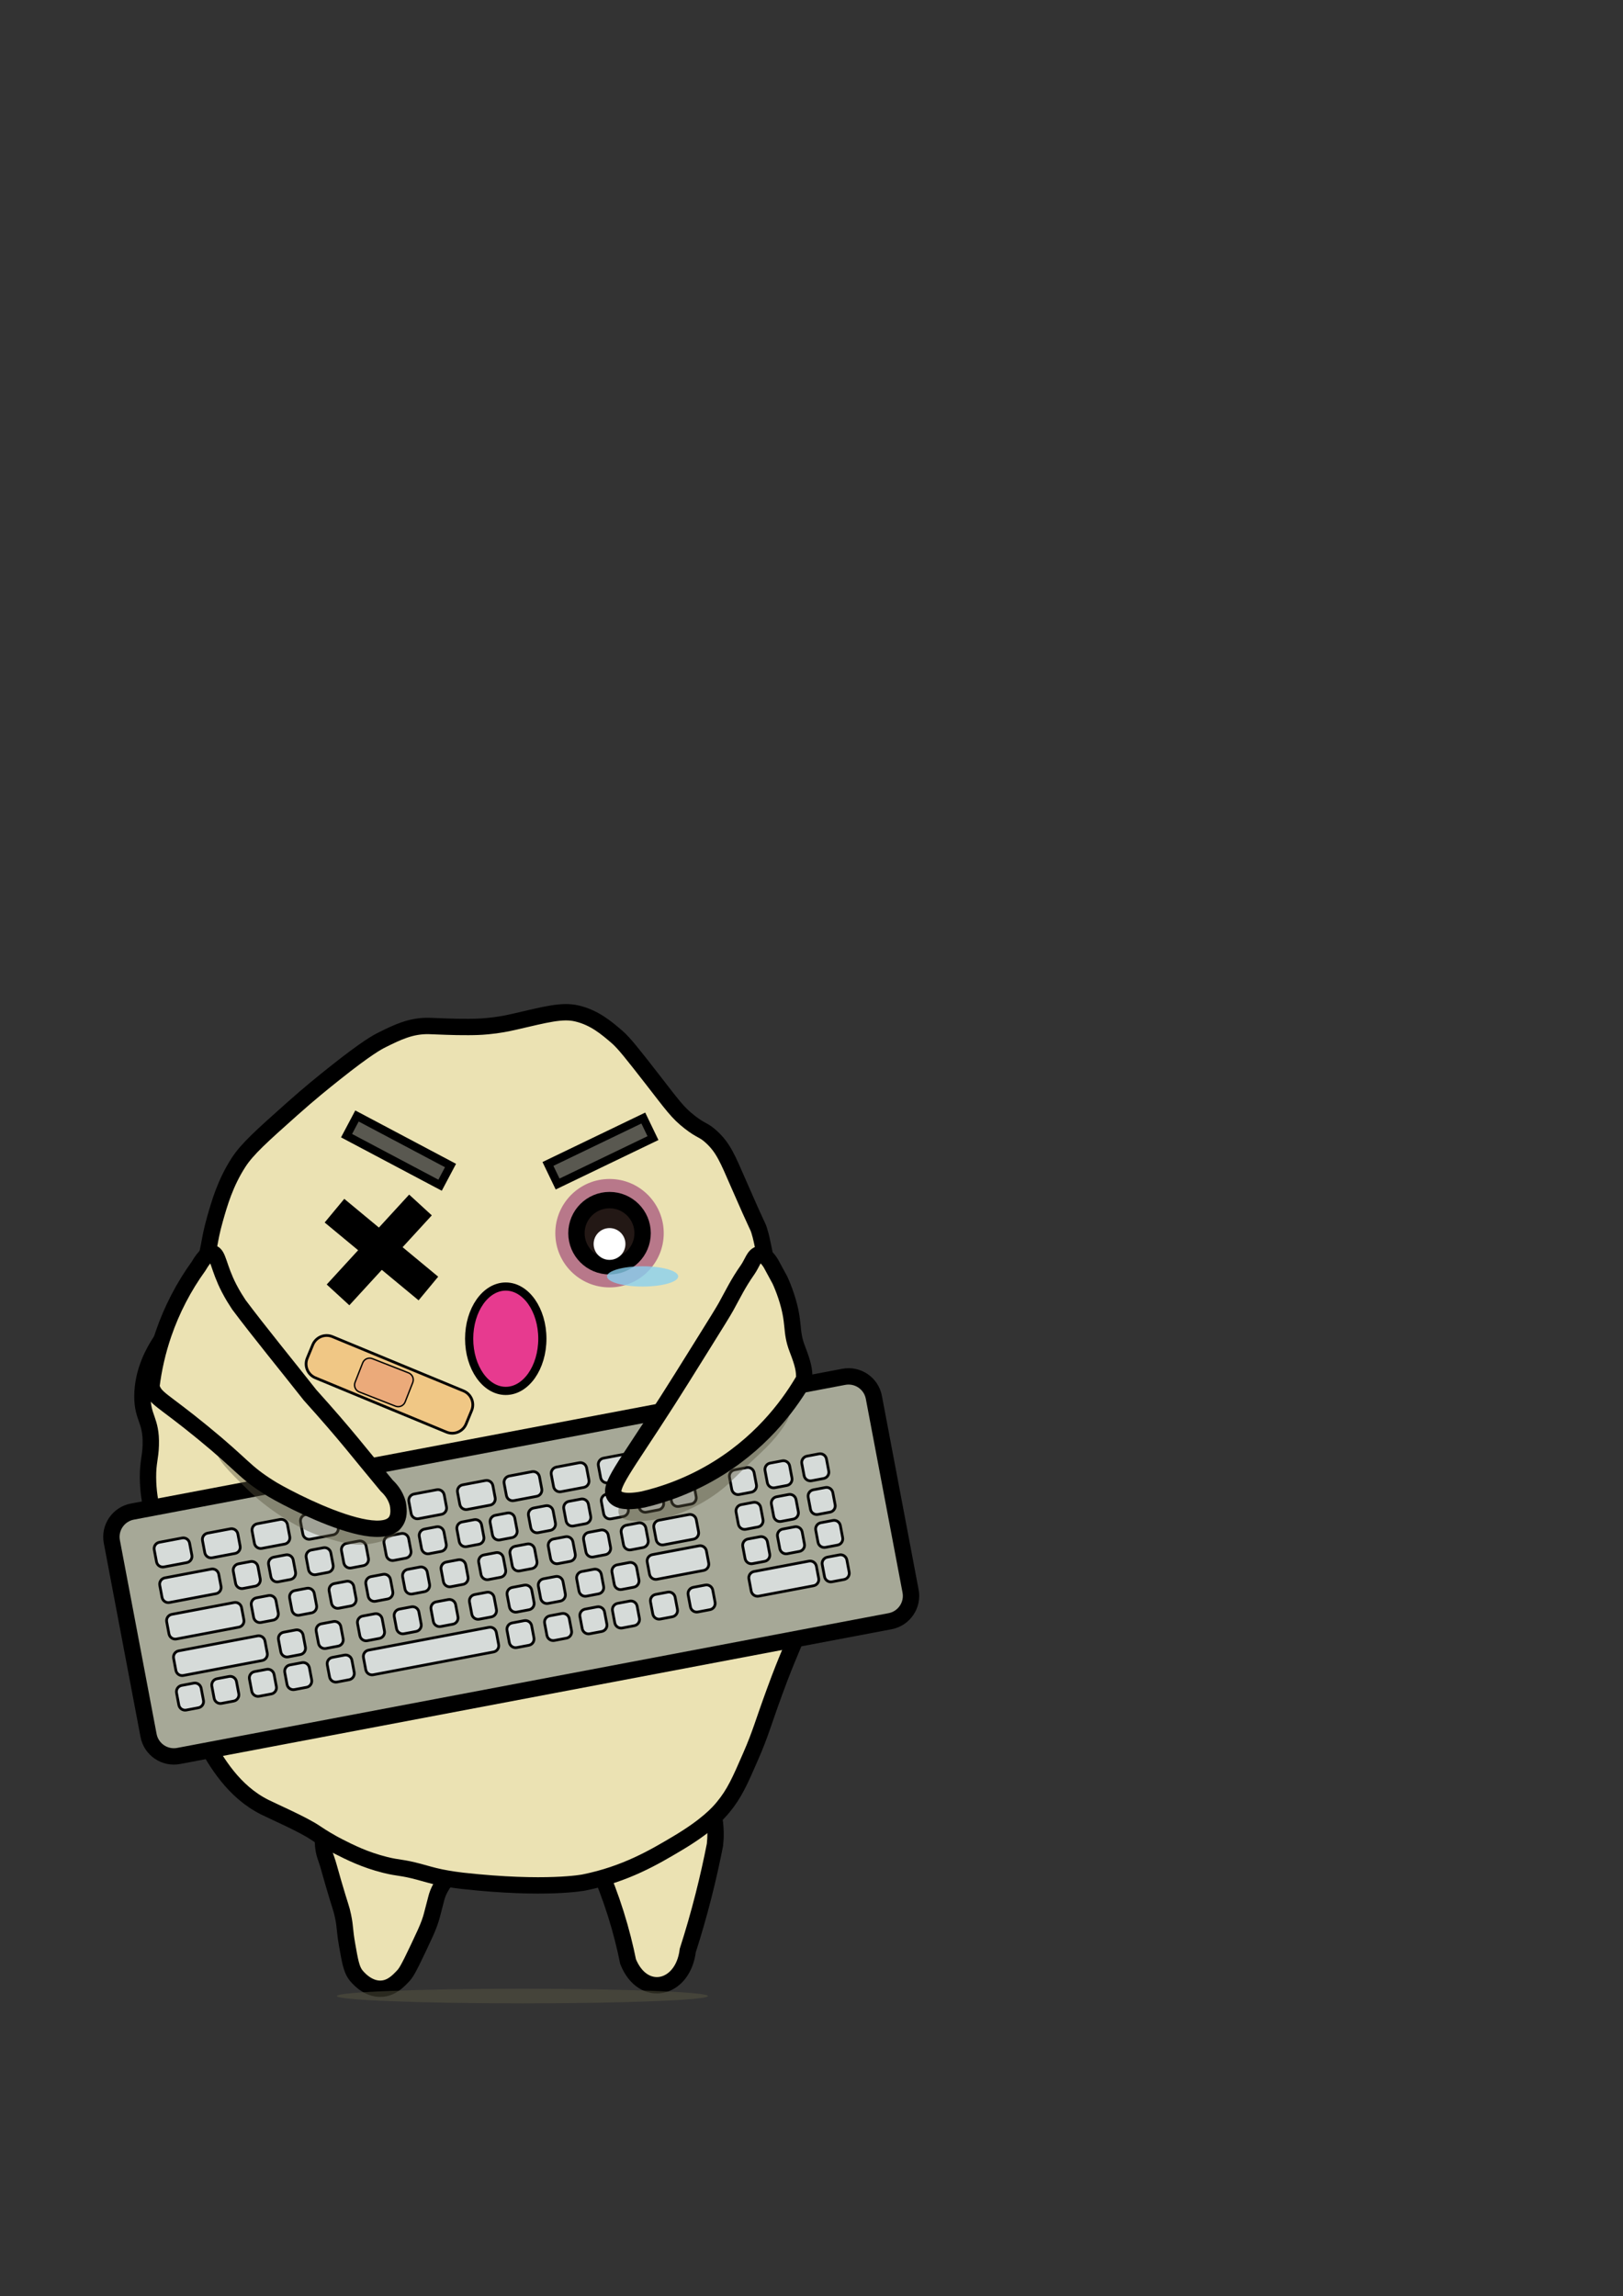 <?xml version="1.0" encoding="iso-8859-1"?>
<!-- Generator: Adobe Illustrator 27.0.0, SVG Export Plug-In . SVG Version: 6.00 Build 0)  -->
<svg version="1.1" id="&#x5716;&#x5C64;_1" xmlns="http://www.w3.org/2000/svg" xmlns:xlink="http://www.w3.org/1999/xlink" x="0px"
	 y="0px" viewBox="0 0 595.2 841.92" style="enable-background:new 0 0 595.2 841.92;" xml:space="preserve">
<rect x="0" y="0" width="595.2" height="841.92" fill="#333333" stroke="none"/>
<path style="fill:#EBE2B3;stroke:#000000;stroke-width:6;stroke-miterlimit:10;" d="M120.085,667.933
	c-0.681,1.42-1.582,3.788-1.66,6.766c0,0-0.083,3.19,0.928,6.021c0.018,0.051,0.155,0.434,0.337,0.961c0.84,2.43,0.87,2.9,2.55,8.68
	c2.7,9.28,2.92,9.08,3.57,12.26c0.9,4.37,0.44,4.48,1.53,10.72c1.01,5.77,1.55,8.69,3.06,10.72c0.39,0.52,4.25,5.55,9.7,5.11
	c3.58-0.29,5.96-2.8,7.66-4.6c1.03-1.08,1.83-2.19,5.62-10.21c2.19-4.63,3.3-7,4.09-9.19c0.42-1.16,0.7-2.09,0.91-2.9
	c0.86-3.27,1.41-5.38,1.64-6.29c0.53-2.1,1.8-5.08,5.11-8.68c-6.77-1.25-15.36-3.489-24.765-7.66
	C131.997,675.929,125.239,671.687,120.085,667.933z M219.39,684.55c2.21,5.04,4.42,10.77,6.43,17.15c1.98,6.3,3.44,12.2,4.52,17.57
	c5.54,13.65,20.13,10.29,21.88-4.08c2.03-6.32,3.99-13.06,5.8-20.2c1.63-6.43,3.01-12.63,4.17-18.55
	c0.155-1.364,0.244-2.854,0.22-4.454c-0.072-4.877-1.159-8.961-2.282-11.969C246.548,668.195,232.969,676.373,219.39,684.55z"/>
<path style="fill:#EBE2B3;stroke:#000000;stroke-width:6;stroke-miterlimit:10;" d="M55.8,553.89c-0.7-2.81-1.51-7.06-1.53-12.26
	c-0.02-5.53,0.88-7.05,1.02-11.74c0.28-9.29-3.05-9.82-3.06-17.87c0-9.56,4.66-17.06,6.13-19.4c3.34-5.35,4.67-4.59,8.68-10.72
	c3.73-5.7,5.45-10.74,7.15-15.83c2.95-8.83,2.25-10.6,4.6-18.89c1.66-5.86,3.77-13.33,8.68-20.94c3.2-4.96,8.6-9.77,19.4-19.4
	c6.94-6.19,11.94-10.18,15.83-13.28c11.86-9.44,15.76-11.46,17.36-12.26c5.61-2.78,10.66-5.29,17.36-5.11
	c3.37,0.09,8.68,0.42,14.39,0.37c0.81-0.01,2.64,0,5.02-0.15c1.02-0.07,2.73-0.2,4.79-0.48c3.5-0.47,6.13-1.09,6.94-1.28
	c11.68-2.7,17.58-4.33,22.98-3.06c6.49,1.52,10.85,5.28,14.81,8.68c2.51,2.16,5.96,6.58,12.77,15.32
	c7.57,9.73,9.32,12.34,13.79,15.83s5.03,2.67,8.17,5.62c4.18,3.92,5.75,7.77,9.7,16.85c7.55,17.36,6.93,15.09,7.66,17.36
	c0.74,2.33,1.16,4.62,2.11,9.18c1.2,5.77,1.55,8.55,3,16.87c1.13,6.46,1.66,9.7,2.04,11.23c2.56,10.37,6.41,17.41,7.66,19.91
	c5.85,11.68,5.26,25.49,4.09,53.11c-0.71,16.75-1.1,25.85-5.11,37.79c-2.07,6.16-3.02,6.87-8.17,20.94
	c-4.36,11.9-5.08,15.22-8.68,23.49c-4,9.2-6,13.8-10.21,18.89c-1.78,2.16-5.93,6.8-16.85,13.28
	c-8.193,4.862-18.829,11.225-34.21,14.3c0,0-13.775,2.754-44.365-0.605c-4.382-0.481-8.17-1.277-8.17-1.277
	c-3.351-0.704-5.258-1.33-7.915-2.043c-6.585-1.765-7.287-1.243-12.511-2.553c-7.369-1.847-12.886-4.619-16.851-6.638
	c-1.251-0.637-2.389-1.273-2.491-1.33c-3.386-1.882-5.744-3.502-6.207-3.815c-4.523-3.057-15.101-7.664-18.43-9.32
	c-11.599-5.767-17.906-16.764-21.96-24c-2-3.57-4.74-11.74-10.21-28.09c-3.61-10.79-5.44-16.26-6.13-19.91
	c-1.316-6.963-1.728-13.662-2.55-27.06C56.068,559.495,55.902,556.119,55.8,553.89z"/>
<path style="fill:#595850;stroke:#000000;stroke-width:3;stroke-miterlimit:10;" d="M127.094,416.405l3.824-7.22
	l34.296,18.167l-3.824,7.22L127.094,416.405z"/>
<path style="fill:#595850;stroke:#000000;stroke-width:3;stroke-miterlimit:10;" d="M200.95,426.771l34.971-16.832
	l3.543,7.362l-34.971,16.832L200.95,426.771z"/>
<ellipse style="opacity:0.47;fill:#5B5742;enable-background:new    ;" cx="191.57" cy="731.87" rx="68.04" ry="2.68"/>
<path style="fill:#A6A897;stroke:#000000;stroke-width:6;stroke-miterlimit:10;" d="M326.42,594.43l-260.9,49.41
	c-5.13,0.97-10.07-2.4-11.04-7.52l-13.46-71.04c-0.97-5.13,2.4-10.07,7.52-11.04l260.89-49.41c5.13-0.97,10.07,2.4,11.04,7.52
	l13.46,71.04C334.91,588.51,331.54,593.46,326.42,594.43L326.42,594.43z"/>
<ellipse style="fill:#E73A8F;stroke:#000000;stroke-width:3;stroke-miterlimit:10;" cx="185.474" cy="490.859" rx="13.423" ry="19.131"/>
<path style="fill:#D6DBD9;stroke:#000000;stroke-miterlimit:10;" d="M122.17,562.78l-8.36,1.58c-1.27,0.24-2.49-0.59-2.74-1.86
	l-0.84-4.43c-0.24-1.27,0.59-2.49,1.86-2.74l8.36-1.58c1.27-0.24,2.49,0.59,2.74,1.86l0.84,4.43
	C124.27,561.32,123.44,562.54,122.17,562.78z M161.88,555.26l-8.36,1.58c-1.27,0.24-2.49-0.59-2.74-1.86l-0.84-4.43
	c-0.24-1.27,0.59-2.49,1.86-2.74l8.36-1.58c1.27-0.24,2.49,0.59,2.74,1.86l0.84,4.43C163.98,553.79,163.15,555.02,161.88,555.26z
	 M68.5,572.95l-8.36,1.58c-1.27,0.24-2.49-0.59-2.74-1.86l-0.84-4.43c-0.24-1.27,0.59-2.49,1.86-2.74l8.36-1.58
	c1.27-0.24,2.49,0.59,2.74,1.86l0.84,4.43C70.61,571.48,69.77,572.71,68.5,572.95z M86.2,569.59l-8.36,1.58
	c-1.27,0.24-2.49-0.59-2.74-1.86l-0.84-4.43c-0.24-1.27,0.59-2.49,1.86-2.74l8.36-1.58c1.27-0.24,2.49,0.59,2.74,1.86l0.84,4.43
	c0.248,1.263-0.574,2.487-1.837,2.736C86.215,569.587,86.208,569.589,86.2,569.59z M231.38,542.1l-8.36,1.58
	c-1.27,0.24-2.49-0.59-2.74-1.86l-0.84-4.43c-0.24-1.27,0.59-2.49,1.86-2.74l8.36-1.58c1.27-0.24,2.49,0.59,2.74,1.86l0.84,4.43
	C233.49,540.63,232.65,541.85,231.38,542.1z M104.4,566.15l-8.36,1.58c-1.27,0.24-2.49-0.59-2.74-1.86l-0.84-4.43
	c-0.24-1.27,0.59-2.49,1.86-2.74l8.36-1.58c1.27-0.24,2.49,0.59,2.74,1.86l0.84,4.43C106.51,564.68,105.67,565.91,104.4,566.15z
	 M179.73,551.88l-8.36,1.58c-1.27,0.24-2.49-0.59-2.74-1.86l-0.84-4.43c-0.24-1.27,0.59-2.49,1.86-2.74l8.36-1.58
	c1.27-0.24,2.49,0.59,2.74,1.86l0.84,4.43C181.83,550.41,181,551.64,179.73,551.88z M196.82,548.64l-8.36,1.58
	c-1.27,0.24-2.49-0.59-2.74-1.86l-0.84-4.43c-0.24-1.27,0.59-2.49,1.86-2.74l8.36-1.58c1.27-0.24,2.49,0.59,2.74,1.86l0.84,4.43
	C198.92,547.18,198.09,548.4,196.82,548.64z M214.11,545.37l-8.36,1.58c-1.27,0.24-2.49-0.59-2.74-1.86l-0.84-4.43
	c-0.24-1.27,0.59-2.49,1.86-2.74l8.36-1.58c1.27-0.24,2.49,0.59,2.74,1.86l0.84,4.43C216.22,543.9,215.38,545.13,214.11,545.37z
	 M142.02,559.02l-8.36,1.58c-1.27,0.24-2.49-0.59-2.74-1.86l-0.84-4.43c-0.24-1.27,0.59-2.49,1.86-2.74l8.36-1.58
	c1.27-0.24,2.49,0.59,2.74,1.86l0.84,4.43c0.248,1.263-0.574,2.487-1.837,2.736C142.035,559.017,142.028,559.019,142.02,559.02z
	 M251.18,537.71l-8.36,1.58c-1.27,0.24-2.49-0.59-2.74-1.86l-0.84-4.43c-0.24-1.27,0.59-2.49,1.86-2.74l8.36-1.58
	c1.27-0.24,2.49,0.59,2.74,1.86l0.84,4.43C253.29,536.24,252.45,537.47,251.18,537.71z M79.19,584.35l-17.02,3.22
	c-1.27,0.24-2.49-0.59-2.74-1.86l-0.84-4.43c-0.24-1.27,0.59-2.49,1.86-2.74l17.02-3.22c1.27-0.24,2.49,0.59,2.74,1.86l0.84,4.43
	c0.248,1.263-0.574,2.487-1.837,2.736C79.205,584.347,79.198,584.349,79.19,584.35z M93.57,581.59l-4.43,0.84
	c-1.27,0.24-2.49-0.59-2.74-1.86l-0.84-4.43c-0.24-1.27,0.59-2.49,1.86-2.74l4.43-0.84c1.27-0.24,2.49,0.59,2.74,1.86l0.84,4.43
	C95.67,580.13,94.84,581.35,93.57,581.59z M106.51,579.14l-4.43,0.84c-1.27,0.24-2.49-0.59-2.74-1.86l-0.84-4.43
	c-0.24-1.27,0.59-2.49,1.86-2.74l4.43-0.84c1.27-0.24,2.49,0.59,2.74,1.86l0.84,4.43C108.62,577.67,107.78,578.9,106.51,579.14z
	 M120.3,576.53l-4.43,0.84c-1.27,0.24-2.49-0.59-2.74-1.86l-0.84-4.43c-0.24-1.27,0.59-2.49,1.86-2.74l4.43-0.84
	c1.27-0.24,2.49,0.59,2.74,1.86l0.84,4.43C122.41,575.06,121.57,576.29,120.3,576.53z M133.25,574.07l-4.43,0.84
	c-1.27,0.24-2.49-0.59-2.74-1.86l-0.84-4.43c-0.24-1.27,0.59-2.49,1.86-2.74l4.43-0.84c1.27-0.24,2.49,0.59,2.74,1.86l0.84,4.43
	C135.35,572.61,134.52,573.83,133.25,574.07L133.25,574.07z M148.84,571.31l-4.43,0.84c-1.27,0.24-2.49-0.59-2.74-1.86l-0.84-4.43
	c-0.24-1.27,0.59-2.49,1.86-2.74l4.43-0.84c1.27-0.24,2.49,0.59,2.74,1.86l0.84,4.43C150.95,569.84,150.11,571.07,148.84,571.31z
	 M161.78,568.85l-4.43,0.84c-1.27,0.24-2.49-0.59-2.74-1.86l-0.84-4.43c-0.24-1.27,0.59-2.49,1.86-2.74l4.43-0.84
	c1.27-0.24,2.49,0.59,2.74,1.86l0.84,4.43c0.248,1.263-0.574,2.487-1.837,2.736C161.795,568.847,161.788,568.849,161.78,568.85z
	 M175.58,566.24l-4.43,0.84c-1.27,0.24-2.49-0.59-2.74-1.86l-0.84-4.43c-0.24-1.27,0.59-2.49,1.86-2.74l4.43-0.84
	c1.27-0.24,2.49,0.59,2.74,1.86l0.84,4.43C177.68,564.78,176.85,566,175.58,566.24z M187.77,563.79l-4.43,0.84
	c-1.27,0.24-2.49-0.59-2.74-1.86l-0.84-4.43c-0.24-1.27,0.59-2.49,1.86-2.74l4.43-0.84c1.27-0.24,2.49,0.59,2.74,1.86l0.84,4.43
	C189.87,562.32,189.04,563.55,187.77,563.79z M201.82,561.13l-4.43,0.84c-1.27,0.24-2.49-0.59-2.74-1.86l-0.84-4.43
	c-0.24-1.27,0.59-2.49,1.86-2.74l4.43-0.84c1.27-0.24,2.49,0.59,2.74,1.86l0.84,4.43C203.92,559.66,203.09,560.89,201.82,561.13z
	 M214.76,558.68l-4.43,0.84c-1.27,0.24-2.49-0.59-2.74-1.86l-0.84-4.43c-0.24-1.27,0.59-2.49,1.86-2.74l4.43-0.84
	c1.27-0.24,2.49,0.59,2.74,1.86l0.84,4.43C216.87,557.21,216.03,558.44,214.76,558.68z M228.55,556.06l-4.43,0.84
	c-1.27,0.24-2.49-0.59-2.74-1.86l-0.84-4.43c-0.24-1.27,0.59-2.49,1.86-2.74l4.43-0.84c1.27-0.24,2.49,0.59,2.74,1.86l0.84,4.43
	c0.248,1.263-0.574,2.487-1.837,2.736C228.565,556.057,228.558,556.059,228.55,556.06z M241.5,553.61l-4.43,0.84
	c-1.27,0.24-2.49-0.59-2.74-1.86l-0.84-4.43c-0.24-1.27,0.59-2.49,1.86-2.74l4.43-0.84c1.27-0.24,2.49,0.59,2.74,1.86l0.84,4.43
	C243.6,552.15,242.77,553.37,241.5,553.61z M253.44,551.49l-4.43,0.84c-1.27,0.24-2.49-0.59-2.74-1.86l-0.84-4.43
	c-0.24-1.27,0.59-2.49,1.86-2.74l4.43-0.84c1.27-0.24,2.49,0.59,2.74,1.86l0.84,4.43c0.248,1.263-0.574,2.487-1.837,2.736
	C253.455,551.487,253.448,551.489,253.44,551.49z M114.23,591.39l-4.43,0.84c-1.27,0.24-2.49-0.59-2.74-1.86l-0.84-4.43
	c-0.24-1.27,0.59-2.49,1.86-2.74l4.43-0.84c1.27-0.24,2.49,0.59,2.74,1.86l0.84,4.43C116.33,589.92,115.5,591.15,114.23,591.39z
	 M128.72,588.83l-4.43,0.84c-1.27,0.24-2.49-0.59-2.74-1.86l-0.84-4.43c-0.24-1.27,0.59-2.49,1.86-2.74l4.43-0.84
	c1.27-0.24,2.49,0.59,2.74,1.86l0.84,4.43C130.82,587.36,129.99,588.59,128.72,588.83z M142.18,586.28l-4.43,0.84
	c-1.27,0.24-2.49-0.59-2.74-1.86l-0.84-4.43c-0.24-1.27,0.59-2.49,1.86-2.74l4.43-0.84c1.27-0.24,2.49,0.59,2.74,1.86l0.84,4.43
	C144.29,584.81,143.45,586.04,142.18,586.28z M155.67,583.61l-4.43,0.84c-1.27,0.24-2.49-0.59-2.74-1.86l-0.84-4.43
	c-0.24-1.27,0.59-2.49,1.86-2.74l4.43-0.84c1.27-0.24,2.49,0.59,2.74,1.86l0.84,4.43C157.77,582.15,156.94,583.37,155.67,583.61z
	 M169.78,580.94l-4.43,0.84c-1.27,0.24-2.49-0.59-2.74-1.86l-0.84-4.43c-0.24-1.27,0.59-2.49,1.86-2.74l4.43-0.84
	c1.27-0.24,2.49,0.59,2.74,1.86l0.84,4.43C171.89,579.47,171.05,580.7,169.78,580.94z M183.57,578.33l-4.43,0.84
	c-1.27,0.24-2.49-0.59-2.74-1.86l-0.84-4.43c-0.24-1.27,0.59-2.49,1.86-2.74l4.43-0.84c1.27-0.24,2.49,0.59,2.74,1.86l0.84,4.43
	C185.68,576.86,184.84,578.09,183.57,578.33z M195.04,575.15l-4.43,0.84c-1.27,0.24-2.49-0.59-2.74-1.86l-0.84-4.43
	c-0.24-1.27,0.59-2.49,1.86-2.74l4.43-0.84c1.27-0.24,2.49,0.59,2.74,1.86l0.84,4.43c0.248,1.263-0.574,2.487-1.837,2.736
	C195.055,575.147,195.048,575.149,195.04,575.15z M209.09,572.49l-4.43,0.84c-1.27,0.24-2.49-0.59-2.74-1.86l-0.84-4.43
	c-0.24-1.27,0.59-2.49,1.86-2.74l4.43-0.84c1.27-0.24,2.49,0.59,2.74,1.86l0.84,4.43c0.248,1.263-0.574,2.487-1.837,2.736
	C209.105,572.487,209.098,572.489,209.09,572.49z M222.04,570.04l-4.43,0.84c-1.27,0.24-2.49-0.59-2.74-1.86l-0.84-4.43
	c-0.24-1.27,0.59-2.49,1.86-2.74l4.43-0.84c1.27-0.24,2.49,0.59,2.74,1.86l0.84,4.43C224.14,568.58,223.31,569.8,222.04,570.04z
	 M235.83,567.43l-4.43,0.84c-1.27,0.24-2.49-0.59-2.74-1.86l-0.84-4.43c-0.24-1.27,0.59-2.49,1.86-2.74l4.43-0.84
	c1.27-0.24,2.49,0.59,2.74,1.86l0.84,4.43C237.93,565.96,237.1,567.19,235.83,567.43z M87.57,596.62l-22.86,4.33
	c-1.27,0.24-2.49-0.59-2.74-1.86l-0.84-4.43c-0.24-1.27,0.59-2.49,1.86-2.74l22.86-4.33c1.27-0.24,2.49,0.59,2.74,1.86l0.84,4.43
	C89.68,595.15,88.84,596.38,87.57,596.62z M110.14,606.67l-4.43,0.84c-1.27,0.24-2.49-0.59-2.74-1.86l-0.84-4.43
	c-0.24-1.27,0.59-2.49,1.86-2.74l4.43-0.84c1.27-0.24,2.49,0.59,2.74,1.86l0.84,4.43C112.24,605.2,111.41,606.43,110.14,606.67z
	 M100.18,594.05l-4.43,0.84c-1.27,0.24-2.49-0.59-2.74-1.86l-0.84-4.43c-0.24-1.27,0.59-2.49,1.86-2.74l4.43-0.84
	c1.27-0.24,2.49,0.59,2.74,1.86l0.84,4.43C102.29,592.58,101.45,593.81,100.18,594.05z M254.32,564.36l-10.95,2.07
	c-1.27,0.24-2.49-0.59-2.74-1.86l-0.84-4.43c-0.24-1.27,0.59-2.49,1.86-2.74l10.95-2.07c1.27-0.24,2.49,0.59,2.74,1.86l0.84,4.43
	C256.42,562.9,255.59,564.12,254.32,564.36L254.32,564.36z M96.15,608.85l-28.91,5.48c-1.27,0.24-2.49-0.59-2.74-1.86l-0.84-4.43
	c-0.24-1.27,0.59-2.49,1.86-2.74l28.91-5.48c1.27-0.24,2.49,0.59,2.74,1.86l0.84,4.43C98.25,607.38,97.42,608.61,96.15,608.85z
	 M123.97,603.58l-4.43,0.84c-1.27,0.24-2.49-0.59-2.74-1.86l-0.84-4.43c-0.24-1.27,0.59-2.49,1.86-2.74l4.43-0.84
	c1.27-0.24,2.49,0.59,2.74,1.86l0.84,4.43C126.08,602.11,125.24,603.34,123.97,603.58z M139.13,600.74l-4.43,0.84
	c-1.27,0.24-2.49-0.59-2.74-1.86l-0.84-4.43c-0.24-1.27,0.59-2.49,1.86-2.74l4.43-0.84c1.27-0.24,2.49,0.59,2.74,1.86l0.84,4.43
	c0.248,1.263-0.574,2.487-1.837,2.736C139.145,600.737,139.138,600.739,139.13,600.74z M152.59,598.19l-4.43,0.84
	c-1.27,0.24-2.49-0.59-2.74-1.86l-0.84-4.43c-0.24-1.27,0.59-2.49,1.86-2.74l4.43-0.84c1.27-0.24,2.49,0.59,2.74,1.86l0.84,4.43
	c0.248,1.263-0.574,2.487-1.837,2.736C152.605,598.187,152.598,598.189,152.59,598.19z M166.08,595.53l-4.43,0.84
	c-1.27,0.24-2.49-0.59-2.74-1.86l-0.84-4.43c-0.24-1.27,0.59-2.49,1.86-2.74l4.43-0.84c1.27-0.24,2.49,0.59,2.74,1.86l0.84,4.43
	C168.18,594.06,167.35,595.29,166.08,595.53z M180.19,592.86l-4.43,0.84c-1.27,0.24-2.49-0.59-2.74-1.86l-0.84-4.43
	c-0.24-1.27,0.59-2.49,1.86-2.74l4.43-0.84c1.27-0.24,2.49,0.59,2.74,1.86l0.84,4.43C182.3,591.39,181.46,592.61,180.19,592.86z
	 M193.99,590.24l-4.43,0.84c-1.27,0.24-2.49-0.59-2.74-1.86l-0.84-4.43c-0.24-1.27,0.59-2.49,1.86-2.74l4.43-0.84
	c1.27-0.24,2.49,0.59,2.74,1.86l0.84,4.43C196.09,588.78,195.26,590,193.99,590.24z M205.45,587.07l-4.43,0.84
	c-1.27,0.24-2.49-0.59-2.74-1.86l-0.84-4.43c-0.24-1.27,0.59-2.49,1.86-2.74l4.43-0.84c1.27-0.24,2.49,0.59,2.74,1.86l0.84,4.43
	c0.248,1.263-0.574,2.487-1.837,2.736C205.465,587.067,205.458,587.069,205.45,587.07z M219.5,584.41l-4.43,0.84
	c-1.27,0.24-2.49-0.59-2.74-1.86l-0.84-4.43c-0.24-1.27,0.59-2.49,1.86-2.74l4.43-0.84c1.27-0.24,2.49,0.59,2.74,1.86l0.84,4.43
	C221.61,582.94,220.77,584.17,219.5,584.41z M232.45,581.96l-4.43,0.84c-1.27,0.24-2.49-0.59-2.74-1.86l-0.84-4.43
	c-0.24-1.27,0.59-2.49,1.86-2.74l4.43-0.84c1.27-0.24,2.49,0.59,2.74,1.86l0.84,4.43C234.55,580.49,233.72,581.72,232.45,581.96z
	 M258.04,575.82l-17.1,3.24c-1.27,0.24-2.49-0.59-2.74-1.86l-0.84-4.43c-0.24-1.27,0.59-2.49,1.86-2.74l17.1-3.24
	c1.27-0.24,2.49,0.59,2.74,1.86l0.84,4.43C260.14,574.36,259.31,575.58,258.04,575.82z M72.75,626.17l-4.43,0.84
	c-1.27,0.24-2.49-0.59-2.74-1.86l-0.84-4.43c-0.24-1.27,0.59-2.49,1.86-2.74l4.43-0.84c1.27-0.24,2.49,0.59,2.74,1.86l0.84,4.43
	C74.86,624.71,74.03,625.93,72.75,626.17z M85.7,623.72l-4.43,0.84c-1.27,0.24-2.49-0.59-2.74-1.86l-0.84-4.43
	c-0.24-1.27,0.59-2.49,1.86-2.74l4.43-0.84c1.27-0.24,2.49,0.59,2.74,1.86l0.84,4.43C87.8,622.26,86.97,623.48,85.7,623.72z
	 M99.49,621.11l-4.43,0.84c-1.27,0.24-2.49-0.59-2.74-1.86l-0.84-4.43c-0.24-1.27,0.59-2.49,1.86-2.74l4.43-0.84
	c1.27-0.24,2.49,0.59,2.74,1.86l0.84,4.43C101.6,619.64,100.76,620.87,99.49,621.11z M112.44,618.66l-4.43,0.84
	c-1.27,0.24-2.49-0.59-2.74-1.86l-0.84-4.43c-0.24-1.27,0.59-2.49,1.86-2.74l4.43-0.84c1.27-0.24,2.49,0.59,2.74,1.86l0.84,4.43
	C114.54,617.19,113.71,618.42,112.44,618.66z M128.03,615.89l-4.43,0.84c-1.27,0.24-2.49-0.59-2.74-1.86l-0.84-4.43
	c-0.24-1.27,0.59-2.49,1.86-2.74l4.43-0.84c1.27-0.24,2.49,0.59,2.74,1.86l0.84,4.43C130.13,614.42,129.3,615.65,128.03,615.89z
	 M181,605.71l-44.13,8.36c-1.27,0.24-2.49-0.59-2.74-1.86l-0.84-4.43c-0.24-1.27,0.59-2.49,1.86-2.74l44.13-8.36
	c1.27-0.24,2.49,0.59,2.74,1.86l0.84,4.43c0.248,1.263-0.574,2.487-1.837,2.736C181.015,605.707,181.008,605.709,181,605.71z
	 M193.95,603.26l-4.43,0.84c-1.27,0.24-2.49-0.59-2.74-1.86l-0.84-4.43c-0.24-1.27,0.59-2.49,1.86-2.74l4.43-0.84
	c1.27-0.24,2.49,0.59,2.74,1.86l0.84,4.43C196.05,601.79,195.22,603.02,193.95,603.26z M207.74,600.65l-4.43,0.84
	c-1.27,0.24-2.49-0.59-2.74-1.86l-0.84-4.43c-0.24-1.27,0.59-2.49,1.86-2.74l4.43-0.84c1.27-0.24,2.49,0.59,2.74,1.86l0.84,4.43
	C209.85,599.18,209.01,600.41,207.74,600.65z M220.69,598.2l-4.43,0.84c-1.27,0.24-2.49-0.59-2.74-1.86l-0.84-4.43
	c-0.24-1.27,0.59-2.49,1.86-2.74l4.43-0.84c1.27-0.24,2.49,0.59,2.74,1.86l0.84,4.43C222.79,596.73,221.96,597.95,220.69,598.2z
	 M232.63,596.08l-4.43,0.84c-1.27,0.24-2.49-0.59-2.74-1.86l-0.84-4.43c-0.24-1.27,0.59-2.49,1.86-2.74l4.43-0.84
	c1.27-0.24,2.49,0.59,2.74,1.86l0.84,4.43C234.74,594.61,233.9,595.84,232.63,596.08z M246.57,592.81l-4.43,0.84
	c-1.27,0.24-2.49-0.59-2.74-1.86l-0.84-4.43c-0.24-1.27,0.59-2.49,1.86-2.74l4.43-0.84c1.27-0.24,2.49,0.59,2.74,1.86l0.84,4.43
	c0.248,1.263-0.574,2.487-1.837,2.736C246.585,592.807,246.578,592.809,246.57,592.81z M260.37,590.2l-4.43,0.84
	c-1.27,0.24-2.49-0.59-2.74-1.86l-0.84-4.43c-0.24-1.27,0.59-2.49,1.86-2.74l4.43-0.84c1.27-0.24,2.49,0.59,2.74,1.86l0.84,4.43
	C262.47,588.74,261.64,589.96,260.37,590.2z M275.53,547.13l-4.43,0.84c-1.27,0.24-2.49-0.59-2.74-1.86l-0.84-4.43
	c-0.24-1.27,0.59-2.49,1.86-2.74l4.43-0.84c1.27-0.24,2.49,0.59,2.74,1.86l0.84,4.43C277.64,545.66,276.8,546.88,275.53,547.13z
	 M302.06,542.1l-4.43,0.84c-1.27,0.24-2.49-0.59-2.74-1.86l-0.84-4.43c-0.24-1.27,0.59-2.49,1.86-2.74l4.43-0.84
	c1.27-0.24,2.49,0.59,2.74,1.86l0.84,4.43C304.17,540.63,303.33,541.86,302.06,542.1z M288.57,544.66l-4.43,0.84
	c-1.27,0.24-2.49-0.59-2.74-1.86l-0.84-4.43c-0.24-1.27,0.59-2.49,1.86-2.74l4.43-0.84c1.27-0.24,2.49,0.59,2.74,1.86l0.84,4.43
	C290.67,543.19,289.84,544.42,288.57,544.66z M277.95,559.89l-4.43,0.84c-1.27,0.24-2.49-0.59-2.74-1.86l-0.84-4.43
	c-0.24-1.27,0.59-2.49,1.86-2.74l4.43-0.84c1.27-0.24,2.49,0.59,2.74,1.86l0.84,4.43C280.05,558.42,279.22,559.65,277.95,559.89z
	 M290.91,557l-4.43,0.84c-1.27,0.24-2.49-0.59-2.74-1.86l-0.84-4.43c-0.24-1.27,0.59-2.49,1.86-2.74l4.43-0.84
	c1.27-0.24,2.49,0.59,2.74,1.86l0.84,4.43C293.01,555.53,292.18,556.76,290.91,557z M304.4,554.44l-4.43,0.84
	c-1.27,0.24-2.49-0.59-2.74-1.86l-0.84-4.43c-0.24-1.27,0.59-2.49,1.86-2.74l4.43-0.84c1.27-0.24,2.49,0.59,2.74,1.86l0.84,4.43
	c0.248,1.263-0.574,2.487-1.837,2.736C304.415,554.437,304.408,554.439,304.4,554.44z M280.41,572.49l-4.43,0.84
	c-1.27,0.24-2.49-0.59-2.74-1.86l-0.84-4.43c-0.24-1.27,0.59-2.49,1.86-2.74l4.43-0.84c1.27-0.24,2.49,0.59,2.74,1.86l0.84,4.43
	C282.51,571.03,281.68,572.25,280.41,572.49z M293.15,568.85l-4.43,0.84c-1.27,0.24-2.49-0.59-2.74-1.86l-0.84-4.43
	c-0.24-1.27,0.59-2.49,1.86-2.74l4.43-0.84c1.27-0.24,2.49,0.59,2.74,1.86l0.84,4.43c0.248,1.263-0.574,2.487-1.837,2.736
	C293.165,568.847,293.158,568.849,293.15,568.85z M307.16,566.52l-4.43,0.84c-1.27,0.24-2.49-0.59-2.74-1.86l-0.84-4.43
	c-0.24-1.27,0.59-2.49,1.86-2.74l4.43-0.84c1.27-0.24,2.49,0.59,2.74,1.86l0.84,4.43C309.27,565.05,308.43,566.28,307.16,566.52z
	 M298.37,581.43l-20.14,3.81c-1.27,0.24-2.49-0.59-2.74-1.86l-0.84-4.43c-0.24-1.27,0.59-2.49,1.86-2.74l20.14-3.81
	c1.27-0.24,2.49,0.59,2.74,1.86l0.84,4.43c0.248,1.263-0.574,2.487-1.837,2.736C298.385,581.427,298.378,581.429,298.37,581.43
	L298.37,581.43z M309.55,579.14l-4.43,0.84c-1.27,0.24-2.49-0.59-2.74-1.86l-0.84-4.43c-0.24-1.27,0.59-2.49,1.86-2.74l4.43-0.84
	c1.27-0.24,2.49,0.59,2.74,1.86l0.84,4.43C311.66,577.67,310.82,578.9,309.55,579.14z"/>
<path style="opacity:0.43;fill:#5B5742;enable-background:new    ;" d="M79.74,531.7c-1.01,2.64,4.04,7.59,11.12,14.52
	c0.95,0.93,4.18,4.03,8.92,7.44c2.59,1.86,4.72,3.15,5.66,3.72c2.55,1.51,7.24,4.38,13.46,6.29c6.35,1.94,10.94,3.35,16.87,2.38
	c2.32-0.38,9.89-1.61,11.72-6.56c1.06-2.86-0.26-5.77-0.74-6.84c-6.68-14.79-63.99-28.89-67.02-20.94L79.74,531.7L79.74,531.7z"/>
<path style="fill:#EBE2B3;stroke:#000000;stroke-width:6;stroke-miterlimit:10;" d="M72.809,464.273
	c2.559-4.368,4.13-4.966,5.059-4.809c2.199,0.372,2.191,5.251,6.158,12.911c1.347,2.602,2.546,4.437,3.56,5.99
	c6.863,9.217,18.225,23.118,26.114,33.145c13.789,15.323,17.413,20.404,28.09,33.19c0.791,0.759,3.171,3.019,4.091,6.639
	c4.316,22.424-42.496-2.812-47.149-5.92c-9.341-5.89-9.221-7.76-24.331-20.13c-15.27-12.5-17.52-12.33-18.89-16.85
	c0.806-6.619,2.306-13.136,4.475-19.441C63.028,480.173,67.348,471.843,72.809,464.273L72.809,464.273z"/>
<path style="opacity:0.43;fill:#5B5742;enable-background:new    ;" d="M227.16,555.6c2.21,3.67,13.91,1.77,18.92,0.36
	c4.11-1.15,8.24-3.24,9.83-4.09c1.05-0.55,3.25-1.76,5.87-3.57c4.35-3.01,6.27-5.11,10.98-9.7c6.33-6.17,10.79-9.54,15.06-16.21
	c0.92-1.43,2.21-3.61,1.47-5.55c-0.95-2.47-4.66-3.13-5.98-3.4C270.39,510.82,221.99,547.04,227.16,555.6L227.16,555.6z"/>
<path style="fill:#EBE2B3;stroke:#000000;stroke-width:6;stroke-miterlimit:10;" d="M282.752,463.337
	c-0.824-1.355-2.417-3.578-4.222-3.443c-1.938,0.145-2.618,3.191-4.36,5.676c-3.52,5.02-5.13,8.49-7.91,13.53
	c-1.05,1.9-3.69,6.14-8.94,14.55c-6.1,9.78-9.14,14.67-12.51,19.93c-16.02,25.05-21.81,31.52-19.4,34.96
	c0.95,1.36,3.41,2.59,10.46,1.25c7.29-1.72,17.34-5.02,27.9-11.65c17.16-10.78,26.65-24.71,31.17-32.54
	c0.05-3.22-0.36-5.36-2.53-10.96c-2.652-6.843-0.775-9.333-4.09-19.4c-0.857-2.604-1.738-4.646-2.293-5.861
	C284.935,467.365,283.844,465.351,282.752,463.337z"/>
<g>
	
		<rect x="137.314" y="438.692" transform="matrix(0.638 -0.77 0.77 0.638 -302.108 273.695)" style="fill:#231815;stroke:#000000;stroke-width:6;stroke-miterlimit:10;" width="5.264" height="38.73"/>
	
		<rect x="119.757" y="455.498" transform="matrix(0.676 -0.737 0.737 0.676 -292.608 251.136)" style="fill:#231815;stroke:#000000;stroke-width:6;stroke-miterlimit:10;" width="38.73" height="5.264"/>
</g>
<path style="fill:#F0C785;stroke:#000000;stroke-miterlimit:10;" d="M163.737,525.091l-48.087-19.9
	c-2.809-1.163-4.144-4.382-2.982-7.192l2.038-4.925c1.163-2.809,4.382-4.144,7.192-2.982l48.087,19.9
	c2.809,1.163,4.144,4.382,2.982,7.192l-2.038,4.925C169.766,524.919,166.547,526.254,163.737,525.091z"/>
<path style="fill:#EBAA7A;stroke:#000000;stroke-width:0.5;stroke-miterlimit:10;" d="M145.039,515.588l-13.292-5.215
	c-1.401-0.55-2.091-2.131-1.541-3.531l2.801-7.138c0.55-1.401,2.131-2.091,3.531-1.541l13.292,5.215
	c1.401,0.55,2.091,2.131,1.541,3.531l-2.801,7.138C148.021,515.448,146.44,516.138,145.039,515.588z"/>
<circle style="opacity:0.53;fill:#8B1C67;" cx="223.53" cy="452.16" r="19.881"/>
<circle style="fill:#231815;stroke:#000000;stroke-width:6;stroke-miterlimit:10;" cx="223.53" cy="452.16" r="12.13"/>
<circle style="fill:#FFFFFF;" cx="223.53" cy="456.12" r="5.83"/>
<ellipse style="opacity:0.79;fill:#89D1F0;enable-background:new    ;" cx="235.66" cy="468.009" rx="13.049" ry="3.719"/>
</svg>
